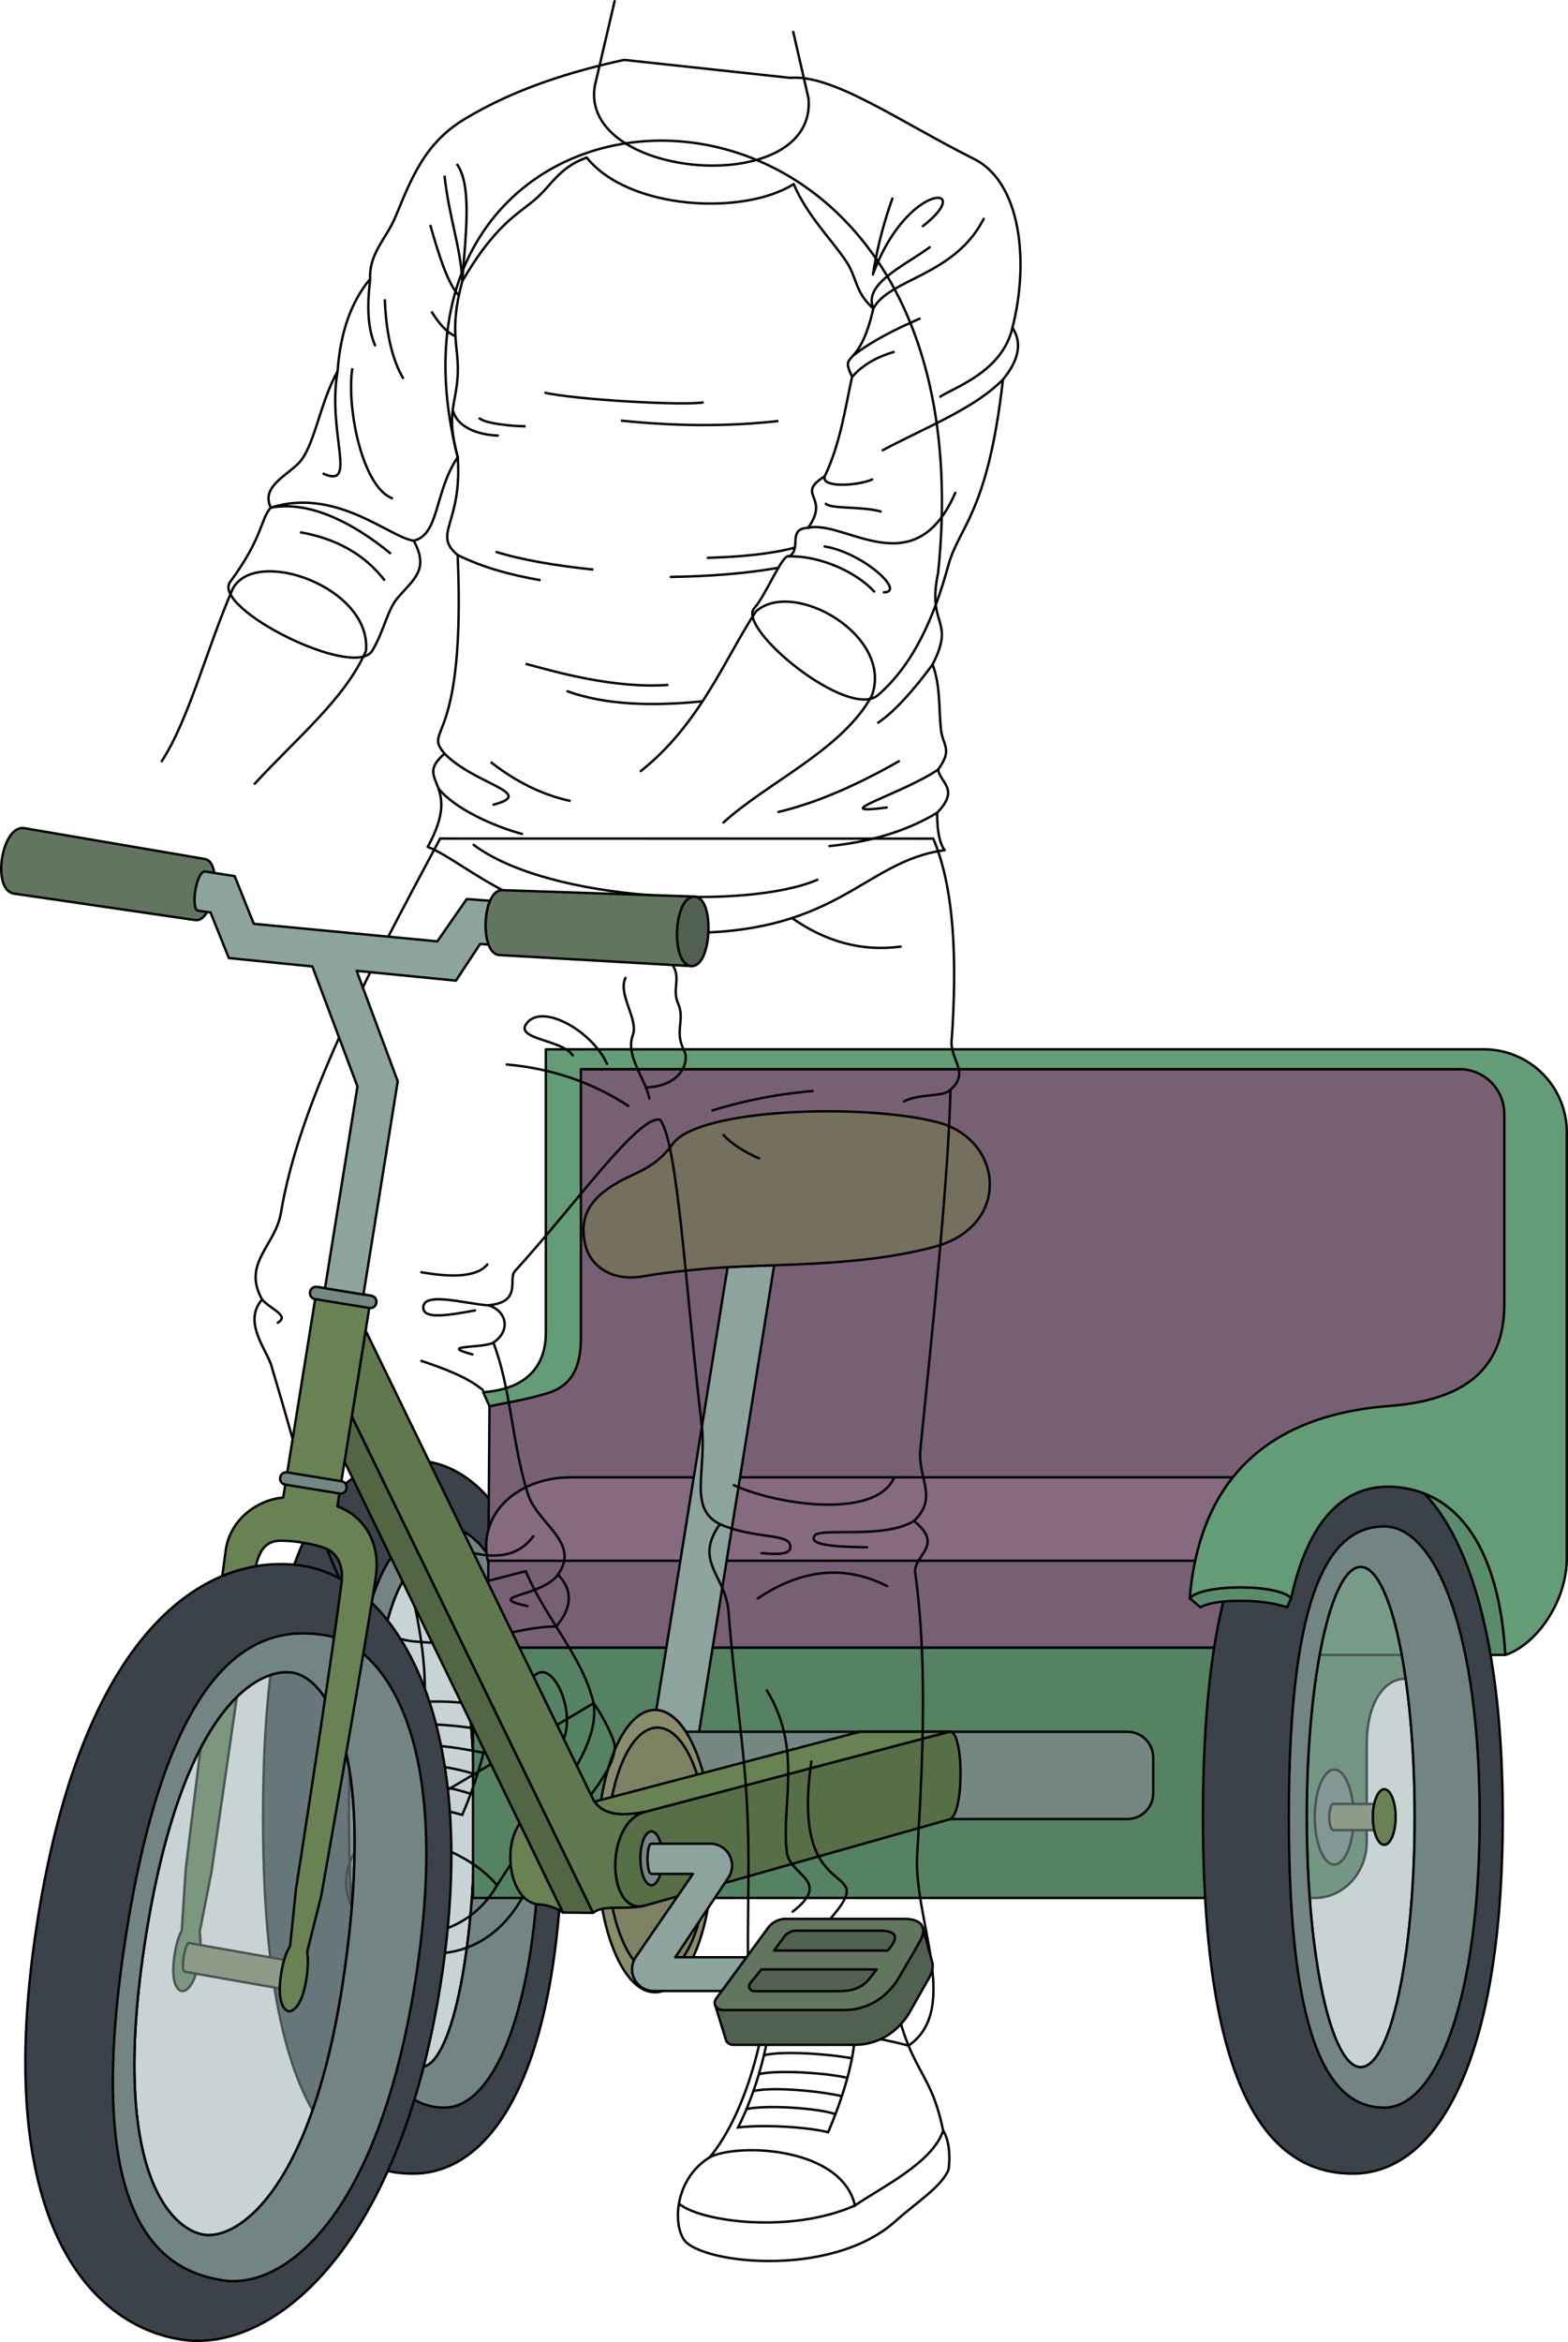 <svg id="presence" xmlns="http://www.w3.org/2000/svg" viewBox="0 0 1309.7 1955.17">
  <defs>
    <style>
      .cls-1 {
        fill: #92aba8;
        opacity: 0.5;
      }

      .cls-1, .cls-10, .cls-11, .cls-12, .cls-13, .cls-14, .cls-15, .cls-16, .cls-17, .cls-18, .cls-19, .cls-2, .cls-20, .cls-21, .cls-3, .cls-4, .cls-5, .cls-6, .cls-7, .cls-8, .cls-9 {
        stroke: #000;
        stroke-width: 2px;
      }

      .cls-1, .cls-10, .cls-11, .cls-12, .cls-13, .cls-14, .cls-15, .cls-17, .cls-18, .cls-19, .cls-2, .cls-20, .cls-21, .cls-3, .cls-4, .cls-5, .cls-6, .cls-7, .cls-8, .cls-9 {
        stroke-linecap: round;
        stroke-linejoin: round;
      }

      .cls-2 {
        fill: #3c424a;
      }

      .cls-3 {
        fill: #728583;
      }

      .cls-4 {
        fill: #548263;
      }

      .cls-5 {
        fill: #786074;
      }

      .cls-6 {
        fill: #856a80;
      }

      .cls-7 {
        fill: #5a8c6b;
      }

      .cls-8 {
        fill: #8ca39e;
      }

      .cls-9 {
        fill: #756f5d;
      }

      .cls-10 {
        fill: #688254;
      }

      .cls-11 {
        fill: #748783;
      }

      .cls-12 {
        fill: #888c6b;
      }

      .cls-13 {
        fill: #7e8263;
      }

      .cls-14 {
        fill: #649c77;
      }

      .cls-15 {
        fill: #586e47;
      }

      .cls-16, .cls-17 {
        fill: none;
      }

      .cls-16 {
        stroke-miterlimit: 10;
      }

      .cls-18 {
        fill: #62755f;
      }

      .cls-19 {
        fill: #51614f;
      }

      .cls-20 {
        fill: #526643;
      }

      .cls-21 {
        fill: #60784d;
      }
    </style>
  </defs>
  <title>rickshaw</title>
  <g id="rickshawRear">
    <ellipse id="spokes" class="cls-1" cx="351.52" cy="1516.87" rx="45.07" ry="208.81"/>
    <path id="tire" class="cls-2" d="M344.91,1219.15c69.15,0,125.2,91.68,125.2,297.72s-56.05,297.72-125.2,297.72-125.19-65.71-125.19-297.72S275.77,1219.15,344.91,1219.15Zm-38.45,297.72c0,115.32,20.17,208.81,45.06,208.81s45.07-93.49,45.07-208.81-20.18-208.81-45.07-208.81S306.46,1401.55,306.46,1516.87Z"/>
    <path id="rim" class="cls-3" d="M371.18,1274.29c44,0,79.71,91.71,79.71,242.58s-35.69,242.58-79.71,242.58-79.71-50-79.71-242.58S327.16,1274.29,371.18,1274.29Zm-64.72,242.58c0,115.32,20.17,208.81,45.06,208.81s45.07-93.49,45.07-208.81-20.18-208.81-45.07-208.81S306.46,1401.55,306.46,1516.87Z"/>
    <path id="rickshawDark" class="cls-4" d="M1174.12,1401.4c-20,0-32.53,23.62-32.53,54.12v81.91c0,25.94-19.41,47-43.34,47H395.1v-209h774.95C1171.71,1383.81,1172.83,1392.55,1174.12,1401.4Z"/>
    <path id="seatDark" class="cls-5" d="M1269.93,892.58H485.23C458.78,897,513,1157,408.85,1174l-1.47,201.41h606.75C1076.52,1139.94,1350.94,1286.73,1269.93,892.58Z"/>
    <path id="seatLight" class="cls-6" d="M1029.79,1233.31H476.57c-42.54,0-77.73,28.67-69.19,69.67h591C1004.24,1275.6,1014.67,1252.3,1029.79,1233.31Z"/>
    <path id="rickshawMedium" class="cls-7" d="M1189.69,1246.78c-63.55,0-98.19,72.5-105.82,134.78h173.47C1253.75,1315.66,1232.71,1263.56,1189.69,1246.78Z"/>
    <path id="metalLight" class="cls-8" d="M581.29,1462.11l65.36-405.89c-13.46.48-26.48.92-38.92,1.6L548.2,1427.51C561.12,1428.21,572.79,1441.3,581.29,1462.11Z"/>
    <path id="bikeSeat" class="cls-9" d="M488.7,1038.44c-5.58-25.69,6.23-42,38.47-57,15.66-7.28,24.12-12.25,35.2-27,21.79-29,158.15-33.61,220.48-17.64,55.8,14.3,62.26,87.16-3.11,104.28-68,17.82-139.43,13.09-194.7,18.45-23.71,2.3-35,3.66-47.57,5.93C511.57,1070.1,492.82,1057.37,488.7,1038.44Z"/>
    <path id="frameLight" class="cls-10" d="M197.85,1416.58l-21.21,146.21-9.92,50.34c.94,4.74,1.13,11.7-.27,21.66-3.22,23-11.13,27.94-14.54,27.4s-9.8-6.68-6-30.65c1.49-9.45,3.63-15.77,5.89-19.93l3.35-51.46s5.56-45.71,12.39-100.8C177.15,1440.8,187.31,1427.06,197.85,1416.58Z"/>
    <g id="metalDark">
      <ellipse class="cls-11" cx="1114.45" cy="1516.87" rx="16.24" ry="39.65"/>
      <path class="cls-11" d="M556.08,1445.68H941.58a21.67,21.67,0,0,1,21.67,21.67v29.52a21.67,21.67,0,0,1-21.67,21.67H556.08a0,0,0,0,1,0,0v-72.85a0,0,0,0,1,0,0Z"/>
    </g>
    <g id="brassLight">
      <path class="cls-12" d="M1146.72,1516.87a51.34,51.34,0,0,1,1.12-10.95H1114c-4.88,0-4.88,21.9,0,21.9h33.85A51.34,51.34,0,0,1,1146.72,1516.87Z"/>
      <ellipse class="cls-12" cx="547.11" cy="1545.33" rx="48.26" ry="117.86"/>
      <path class="cls-12" d="M234.91,1647.41a93.66,93.66,0,0,1,2.45-11.32l-79.22-14c-3.72-.59-7.52,23.32-3.79,23.91L233.73,1660A90.06,90.06,0,0,1,234.91,1647.41Z"/>
    </g>
    <ellipse id="brassDark" class="cls-13" cx="549.11" cy="1545.33" rx="42.23" ry="103.12"/>
    <path id="tire-2" data-name="tire" class="cls-2" d="M1130,1219.15c69.14,0,125.19,91.68,125.19,297.72S1199.1,1814.59,1130,1814.59s-125.2-65.71-125.2-297.72S1060.81,1219.15,1130,1219.15Zm-38.46,297.72c0,115.32,20.18,208.81,45.07,208.81s45.06-93.49,45.06-208.81-20.17-208.81-45.06-208.81S1091.5,1401.55,1091.5,1516.87Z"/>
    <path id="rickshawLight" class="cls-14" d="M403.58,1162.2c35.88-2.52,52.34-21.35,52.34-49.7V876h783.52a69.26,69.26,0,0,1,69.26,69.26v355.44c0,36.85-25.93,72.65-51.36,80.88-4.24-77.73-32.74-136.26-93-140.29-48.71-3.1-74.16,39.15-85.92,93-11.08-12.21-74.53-11.87-84.7,0,8.33-96.62,62.36-152.57,166.87-160.58,63.15-4.84,95.9-31.18,95.9-85.07V930a37.44,37.44,0,0,0-37.44-37.45H485.23v223.6c0,26.08-7.89,41.07-29.09,47.28-18.73,5.49-34.06,7.74-47.29,10.51Z"/>
    <path id="frameDark" class="cls-15" d="M538.36,1590.89l254.48-72c12.93-2.93,12.34-76.24,0-73.24l-254.48,67C504.61,1522.06,506.83,1599,538.36,1590.89Z"/>
    <path id="frameLight-2" data-name="frameLight" class="cls-10" d="M496.61,1504l221.61-58.33h74.62l-254.48,67C519.55,1516.31,504.24,1515.28,496.61,1504Z"/>
  </g>
  <g id="bennett">
    <g id="bennettSoleSide">
      <path class="cls-16" d="M592.92,1800.82c-28.65,17.65-30.63,53.25-22.53,67.37,9.26,20.85,122.9,35.4,177.75-14.1,17-15.3,38.31-28.5,44.14-42.83,1.69-11.31.36-25.32-4.49-32.52"/>
      <path class="cls-16" d="M495.84,1421.85c9.15,12.66,17.61,31.11,17.62,35.9,0,26.33-39.62,56.88-75.91,124.1-55.84,103.4-194.32,21.1-133.18-46.41Z"/>
    </g>
    <g id="bennettShoe">
      <path class="cls-16" d="M740.43,1629.58c14.55,104.84,35.11,89.13,47.36,149.16-9.16,27.15-52.14,47.46-73.67,62.45-11.1-49-97.52-52.32-121.2-40.37,31.09-37.44,51.7-113.78,48.86-170.94Z"/>
      <path class="cls-16" d="M439.18,1311.65c17.05,40.74,47.26,70.53,56.66,110.2,5.84,39.54-37.4,83.84-80.67,152-27.4-33.16-86-46.46-110.8-38.4,55.09-63.06,58.65-118.8,41.08-199.75Z"/>
    </g>
    <g id="bennettShoelace">
      <path class="cls-16" d="M616.49,1776c11.4-22.57,20.32-50.21,25.22-77.52,16.18-3.3,58.32-2.73,72.22,2.79-1.57,22.33-10.46,51.31-22.23,78.71C674.56,1775.73,638.84,1773.39,616.49,1776Z"/>
      <path class="cls-16" d="M386.09,1515.09c12.32-28.56,21.37-59.61,24.79-89-18.81-5-37.7-6.27-56.31-5.4-1.55,29.53-9.65,56.57-27,84C345.55,1506.22,367.11,1509.61,386.09,1515.09Z"/>
    </g>
    <path id="converseLogo" class="cls-16" d="M467,1457.79c18.24-21.28-5.52-79.44-22.68-56.61C424.87,1427.1,450.1,1477.53,467,1457.79Z"/>
    <g id="clothesOverlapLine">
      <path class="cls-16" d="M711.61,1718.31c-20.88-3.91-59.46-6.35-73.53-2.51"/>
      <path class="cls-16" d="M707.79,1734.63c-12.49-3.32-54.95-7.2-73.89-3.2"/>
      <path class="cls-16" d="M703.17,1749.91c-17.37-4.13-56.84-8.07-73.84-4.31"/>
      <path class="cls-16" d="M697.82,1764.92c-13.7-4.89-56.32-8-74.25-4.3"/>
      <path class="cls-16" d="M408,1444.75c-20.42-3.49-38.47-5.51-55.39-5.22"/>
      <path class="cls-16" d="M403.86,1463.28c-19.81-4-37.63-6.86-55-6.27"/>
      <path class="cls-16" d="M398.56,1481.75a170.67,170.67,0,0,0-55-8.57"/>
      <path class="cls-16" d="M393.12,1497.55c-18.74-6.5-40.51-8.79-56.5-8.79"/>
    </g>
    <g id="clothesDisplayLine">
      <path class="cls-16" d="M714.12,1841.19c-54.34,24-129.37,13.31-147-1.51"/>
      <path class="cls-16" d="M415.17,1573.84c-24.94,44.25-81.44,51.7-113.75,29.32"/>
    </g>
    <path id="bennettJeans" class="cls-16" d="M779.54,700.11c17.5,41.11,20.19,100.83,15.23,170.17,0,15.7,15.05,25.47-.89,39.41-1.57,72.68-14.53,195.39-25.08,300-2.52,25,15.35,40.07-5.38,60,25.08,20.37,1,27.7.9,42.09,10.23,74,6.8,153.42,1.79,236.45-3.24,53.76,36.82,129.13-7.23,159.45-47.7-12.38-90.92-15.6-125,0-10.82-17.68-9.33-77.93-8.73-136,1-98.54-9-129.77-16.69-226.77-2.35-29.72-29.38-41.25-7.17-72.55-26.86-13.21-10.62-45-15.22-83.29-13.19-109.77-19.89-237.07-34.93-254.36-18.36-3.48-72.18,73.13-120.92,126.28-6.32,6.9,6.47,26-22.39,28.66,15.22,4.49,19.33,20.93,4.27,31.2,14.76,38.35,15.46,84.3,28.87,126.44,7.93,24.91,44.27,40.38,25.08,67.17,13.16,13.65,11.33,28.18-1.49,43.36-33.48-.07-68.89,17.71-112.72,12.85-69.58-1.8-82.67-89.21-124.59-228.6-3.08-14.05-25.33-37.66-8.33-57.23-17-30.4,11.1-44.66,15.71-72.24,15.21-91,70.87-196.73,133-312.55Z"/>
    <g id="clothesDisplayLine-2" data-name="clothesDisplayLine">
      <path class="cls-17" d="M661.57,766.42c27.86,19.54,58.15,28.2,90.7,23.81"/>
      <path class="cls-17" d="M522.45,816.37C515.84,830,533.43,851,528.6,864c-6.44,17.41,10,35.36,13.84,53"/>
      <path class="cls-17" d="M561.7,805.37c7.48,11.6-.72,20,4.74,32.48,6,13.74-3.39,23.09,4.91,39,4.83,9.28-2.06,29.83-31.87,31"/>
    </g>
    <g id="clothesFoldLine">
      <path class="cls-17" d="M793.88,909.69c-6,6.61-24.83,2.72-38.88,9.74"/>
      <path class="cls-17" d="M678.82,910.79A400.33,400.33,0,0,0,595.08,927"/>
      <path class="cls-17" d="M604.26,947.53C612,955.59,622.13,961.9,634,967"/>
      <path class="cls-17" d="M524.84,923.21c-31.05-20.18-65-31.31-101.57-34.57"/>
      <path class="cls-17" d="M507,888.1c-11.88-26.48-52.46-50.44-66.45-34.58-12.59,14.27,29.17,14.05,37.82,27.55"/>
      <path class="cls-17" d="M407.06,1055.58c-8.07,9.9-27.34,11.39-55.11,6.49"/>
      <path class="cls-17" d="M407.85,1089.71c-18.62-1.17-54.82-12-54.28,2.07.36,9.38,18.57,6.74,43.23,2.16"/>
      <path class="cls-17" d="M412.12,1120.91c-9.92,4.91-47.2,1.67-17.49,9.77"/>
      <path class="cls-17" d="M352,1136.09c17.83,5.94,38.36,13.5,51.33,24.31"/>
      <path class="cls-17" d="M218.94,1084.9c7.67,8.5,23.13,13.3,13.07,19.31"/>
      <path class="cls-17" d="M746.9,1233.34c-15.13,35.12-97.25,23.23-134,6.48"/>
      <path class="cls-17" d="M601.31,1272.42c28.35,12.25,56.1,7.65,58.6,17.11,2,7.51-6.68,8.67-23.77,7"/>
      <path class="cls-17" d="M763.42,1269.74c-25.7,15.47-78.1,5.21-83,12.22-5.58,8,17.12,9.34,43.77,9.73"/>
      <path class="cls-17" d="M741,1324.11c-34.43-17.5-70.37-15-108.06,10.26"/>
      <path class="cls-17" d="M445.42,1282.5c-10.28,14-26.62,20.38-54,13"/>
      <path class="cls-17" d="M466.07,1314.52c-13.66,18.92-63.5,17.63-25.51,26.34"/>
      <path class="cls-17" d="M640.46,1411.09c30.26,49.17,11.89,95.09,16.75,135.07,2.44,20,38.4,23.73,4.87,49.71"/>
      <path class="cls-17" d="M677.74,1470.52c-18.37,124.81,58.89,81,16.75,130.21"/>
    </g>
    <path id="bennettShirt" class="cls-17" d="M382.35,381.73c3.84,55.82-21.58,63.7-.07,81.63,7,161.92-29.72,143.15-10.95,165.83C344,652.66,387.76,651.88,357.25,707c32.85,12.52,80.6,67.48,202.6,71.57,140,4.69,159.57-59.45,229.19-68.84-4.38-5.74-6.32-16.46-6.26-31.29,19.27-19.73,2.35-25,.78-36,12.52-17.21,4-19.28,2.35-33.63-1.71-15.23-.35-37.68-7-54,19.56-38.33-5-31.12,4.69-76.65C832.84,1.07,291.54,26.88,382.35,381.73Z"/>
    <path id="bennettSleeves" class="cls-17" d="M311,543.12c-14.89,24.79-135-35.49-118.66-57.51,27.23-36.74,25.33-52.57,33.81-61.8-7.84-16.75,10.91-25.26,22.56-36.38C262.63,374.12,266.43,338,282,309.8q3.39-48.51,27.17-76.89c-1-21.58,13.56-33.58,21.2-52,12.95-31.21,24-60.95,57-81.08C430.58,73.51,479,59.25,521.31,50L660.07,65c35.84-3.17,91.59,36.74,153.67,67.78,38.66,19.33,46.24,84.88,31.92,140.79,8.27,12.59,5.45,27.05-7.95,43.3-12.57,111.73-36.64,122.5-45.51,154.81C780.61,513.9,763.75,554,733.42,580.24,708.73,601.62,615,524.5,630,507.77c9.87-11,23.89-46.5,29.16-43.31,10.76-6.09-1.91-23.19,15.83-23.82,19-26.61-11.4-27.24,13.93-43.08,13.36-28.25,17.11-57.64,22.81-83-10.77-22.81,5.7-3.8,17.74-57-15.84-13.94-13.14-25.71-23.44-40.54-12.94-18.64-32.31-38-43.08-63.35-41.8,26.61-138.09,21.54-172.93-22.17-24.07,8.87-28.8,23.27-44.34,36.11-14.57,12-32.94,21.53-59.55,67.14-11.4,42.45-2.68,53.32-3.8,77.92s-10.13,32.3,0,69.05c-19.5,28.46-15.2,64.61-36.74,69.68,12.82,23.73.77,31.4-13.3,47.5C323.56,508.94,320.83,526.69,311,543.12Z"/>
    <g id="clothesFoldLine-2" data-name="clothesFoldLine">
      <path class="cls-16" d="M381.52,136.88c13,17.56,7.32,59.5,4.63,97.88-1.4-28.65-11-53-14.87-88.13"/>
      <path class="cls-16" d="M359.36,187.76c7.41,26.1,15,49.71,23.94,58.88"/>
      <path class="cls-16" d="M360.38,260c6.45,10.5,13.12,17.89,20.12,20.68"/>
      <path class="cls-16" d="M321.4,249.79c1.06,26.37,5.45,49.34,15.59,66.43"/>
      <path class="cls-16" d="M309.21,232.91c-2.56,21.12-2.54,40.71,4.4,56.19"/>
      <path class="cls-16" d="M294.29,307.4c-5.09,33.9,8.81,100.32,33.89,108.8"/>
      <path class="cls-16" d="M282,309.8c-9.1,51.83,17.67,99.28-12.49,85.38"/>
      <path class="cls-16" d="M345.61,451.41c-20.14-2.68-64.88-45-119.48-27.6,32.68-6.15,69.51,13.06,100.36,38.48"/>
      <path class="cls-16" d="M250.57,444.33c29.86,5.12,53.76,18.18,70.83,40.33"/>
      <path class="cls-16" d="M382.28,463.36c20.74,10.26,44.21,16.72,69.27,21"/>
      <path class="cls-16" d="M413.93,460.6c22.42,7,50.5,11.63,81.68,14.91"/>
      <path class="cls-16" d="M378.18,342.29c4.1,16.29,24.9,21.06,38.46,21.37"/>
      <path class="cls-16" d="M400,348.75c4.07,4.75,27.79,7.12,39,7.12"/>
      <path class="cls-16" d="M587.8,335.87c-16.61,3.05-109.14-2.37-133-8.13"/>
      <path class="cls-16" d="M650.16,351.46c-42.29,4.79-86.22,4.35-131.51-.34"/>
      <path class="cls-16" d="M439,554.14c25.08,6.78,74.15,20.94,119.3,17.62"/>
      <path class="cls-16" d="M473.24,576.85c32.19,11.73,71.16,12.86,113.58,8.62"/>
      <path class="cls-16" d="M409.86,636.16c20.58,16.11,42.7,27.38,66.77,32.54"/>
      <path class="cls-17" d="M371.33,629.19c25.65,25.95,77.3,32.88,40.9,42.56"/>
      <path class="cls-17" d="M366.18,658.17c13.52,17,46.55,31.75,69.78,38"/>
      <path class="cls-17" d="M395.63,705.3c64.05,47.79,229.11,54.23,287.06,29.15"/>
      <path class="cls-17" d="M750.82,635.48c-34.64,19.74-68.35,34.67-100.66,42.37"/>
      <path class="cls-17" d="M778.87,554.88c-15.92,21.43-31.22,38.78-45.34,48.4"/>
      <path class="cls-17" d="M783.56,642.49c-31,20.78-95.34,38.42-42.91,31.63"/>
      <path class="cls-17" d="M782.78,678.47c-26.48,16-56.9,24.41-89.92,27.85"/>
      <path class="cls-17" d="M591.18,465.68c26.78-.8,51.8-3,72.74-8.49"/>
      <path class="cls-17" d="M560.34,481.61c32-.46,62.24-2.75,89.82-7.61"/>
      <path class="cls-17" d="M659.18,464.46c25.92-.57,56.05,13.08,71,29.35"/>
      <path class="cls-17" d="M688.79,456.19c31.86,5.08,68.14,38.2,49.49,38.3"/>
      <path class="cls-17" d="M675,440.64c30.73-7.16,88.69,49.1,122.92-29.19"/>
      <path class="cls-17" d="M735.57,427c-14.24-4.3-41.69-2-45.76-6.44"/>
      <path class="cls-17" d="M728.45,400.27c-12.2,5.42-43.19,7.14-39.51-2.71"/>
      <path class="cls-17" d="M837.71,316.87c-24.21,24.48-63.51,39.34-100.45,59"/>
      <path class="cls-17" d="M845.66,273.57c-8.42,36.54-47.73,49.42-60.27,57.56"/>
      <path class="cls-17" d="M711.75,314.58c9.27-10.38,21.17-16.77,34.66-20.73"/>
      <path class="cls-17" d="M768.1,266.05c-20.48,8.93-39.84,18.59-55.41,30.73"/>
      <path class="cls-17" d="M745.39,165.73a353.46,353.46,0,0,0-16.26,63.38c28.8-78.29,87.1-75.58,41.68-40.33"/>
      <path class="cls-17" d="M776.58,206.4c-22.16,16.14-55.74,30.66-47.09,51.17,13.19-25.07,67.76-27.1,92.16-74.89"/>
    </g>
    <g id="skinEastAsian">
      <path class="cls-17" d="M513.37,1,496.8,71.83C484,150.19,682.15,166,675.37,82.38L662.56,26.62"/>
      <path class="cls-17" d="M135.13,635.43c22.84-35.16,37.23-93.23,59.28-143.92,19-35.67,116.38-1,111.25,52-17.66,39.93-57.1,71.93-92.92,110.76"/>
      <path class="cls-17" d="M535.22,643.72c49.47-39.29,69.79-93.06,96.07-133.15,30.86-28.06,115.11,19.77,97,70-24.2,45.06-87.27,72.58-124,106.08"/>
    </g>
  </g>
  <g id="rickshawFront">
    <g id="spokes-2" data-name="spokes">
      <ellipse class="cls-1" cx="1136.57" cy="1516.87" rx="45.07" ry="208.81"/>
      <path class="cls-1" d="M121.63,1617.42C91,1811.51,142.69,1861.25,170.3,1865.61S262,1829.77,288.08,1643.7s-16.06-243-43.67-247.4S152.28,1423.32,121.63,1617.42Z"/>
    </g>
    <path id="tire-3" data-name="tire" class="cls-2" d="M253.18,1307.19c75,11.84,150.14,125.63,114.85,349.14s-141.84,308.6-216.84,296.76S-8.4,1854.84,31.34,1603.16,178.18,1295.35,253.18,1307.19ZM121.63,1617.42C91,1811.51,142.69,1861.25,170.3,1865.61S262,1829.77,288.08,1643.7s-16.06-243-43.67-247.4S152.28,1423.32,121.63,1617.42Z"/>
    <g id="rim-2" data-name="rim">
      <path class="cls-3" d="M1156.22,1274.29c44,0,79.71,91.71,79.71,242.58s-35.68,242.58-79.71,242.58-79.7-50-79.7-242.58S1112.2,1274.29,1156.22,1274.29Zm-64.72,242.58c0,115.32,20.18,208.81,45.07,208.81s45.06-93.49,45.06-208.81-20.17-208.81-45.06-208.81S1091.5,1401.55,1091.5,1516.87Z"/>
      <path class="cls-3" d="M271.2,1365.05c48.5,7.66,107.85,85,75.81,288s-112.35,258.24-160.85,250.58S66.79,1859,105.34,1614.85,222.7,1357.39,271.2,1365.05ZM121.63,1617.42C91,1811.51,142.69,1861.25,170.3,1865.61S262,1829.77,288.08,1643.7s-16.06-243-43.67-247.4S152.28,1423.32,121.63,1617.42Z"/>
    </g>
    <g id="rubberLight">
      <path class="cls-18" d="M11.63,746l151.43,22.1c15.32,2.42,23.39-48.59,8.07-51L20.28,691.36C1.29,688.35-7.35,743,11.63,746Z"/>
      <path class="cls-18" d="M641.16,1609.89l-43,58.57c-3.08,4.5.14,9.55,5.58,9.55,82.29,31.81,144.3,26.93,163.49-55.4,9.14-14.58,1.22-20.73-12.1-20.73H656.34A18.4,18.4,0,0,0,641.16,1609.89Z"/>
      <path class="cls-18" d="M580.27,748.46l-160.64-5.35c-17-.77-19.5,53.41-2.45,54.19l160.46,9.21C559.82,805.7,562.45,747.65,580.27,748.46Z"/>
    </g>
    <g id="rubberDark">
      <path class="cls-19" d="M636,1644.09l-9.49,11.63c-2.12,3.09.09,6.57,3.84,6.57h69.54c21.31,0,24.79-8.91,32.38-18.2Z"/>
      <path class="cls-19" d="M741.37,1628.38c13-14.13,3-16.65-6.79-16.64H665.16a12.66,12.66,0,0,0-10.45,5.51l-8.16,11.13Z"/>
      <path class="cls-19" d="M577.64,806.51c17,.77,19.66-57.28,2.63-58C562.45,747.65,559.82,805.7,577.64,806.51Z"/>
      <g>
        <path class="cls-19" d="M770.88,1609.36h0a1.21,1.21,0,0,1,0,.18Z"/>
        <path class="cls-19" d="M778.6,1637.94,771,1609.66c.75,3.22-.28,7.49-3.7,12.95L750,1652.4c-10.36,16-26.12,25.61-45.18,25.61h-101a6.63,6.63,0,0,1-6.37-3.88h0l9.24,29.82a6.82,6.82,0,0,0,6,3.09h101c19.06,0,34.82-9.61,45.18-25.61l16.31-28.79C778.81,1646.75,779.71,1641.23,778.6,1637.94Z"/>
      </g>
    </g>
    <path id="rickshawMedium-2" data-name="rickshawMedium" class="cls-7" d="M993.76,1334.24l9,7.6c10.13-6.84,50.31-7.82,72.26,0l3.44-7.6C1067.38,1322,1003.93,1322.37,993.76,1334.24Z"/>
    <polyline id="frameDarkest" class="cls-20" points="287.78 1220.15 470.11 1596.61 495.41 1596.9 293.87 1182.35"/>
    <path id="frameMedium" class="cls-21" d="M495.41,1596.9c8.2-6.92,24.91-2.71,39.49-5.42l3.46-.59c-31.53,8.06-33.75-68.83,0-78.23-17.69,3.15-34.84,3.74-42.95-10.56l-190-391.31-11.52,71.56Z"/>
    <g id="frameLight-3" data-name="frameLight">
      <path class="cls-10" d="M213.68,1307.49c2.26-9.46,5.71-18.19,15.28-20.66,8.67-2.25,37.78,2.13,46.23,7.43,7.68,4.82,11.62,14.47,10.11,26.6-8,64.2-38.05,255.94-38.05,255.94l-4.95,47.87c-2.79,4.14-5.56,11.17-7.39,22.74-3.9,24.68,2.68,31,6.19,31.56s11.66-4.56,15-28.22c1.34-9.58,1.26-16.47.46-21.32l11.72-46.63s35.4-199.25,45.56-265.93c4.27-28-8.89-50.79-32.06-59.35l28.32-175.83-45.21-7.38L236.55,1250.2c-20.8,1.59-44.35,17.78-48,44-.85,6.19-1.82,13.42-2.88,21.45A129.06,129.06,0,0,1,213.68,1307.49Z"/>
      <path class="cls-10" d="M434.09,1522.25c-15.48,22.32-7.12,67.1,17.06,67.68a38.47,38.47,0,0,1,19,6.68Z"/>
      <ellipse class="cls-10" cx="1156.22" cy="1516.87" rx="9.51" ry="23.22"/>
    </g>
    <g id="metalDark-2" data-name="metalDark">
      <path class="cls-11" d="M308.43,1091.9l-45.2-7.38c-6.76-1.09-5.12-11.3,1.64-10.21l45.21,7.38C316.91,1082.79,315.26,1093,308.43,1091.9Z"/>
      <path class="cls-11" d="M283.5,1246.75l-45.2-7.38c-6.76-1.09-5.12-11.3,1.64-10.21l45.2,7.38C292,1237.64,290.33,1247.85,283.5,1246.75Z"/>
      <ellipse class="cls-11" cx="544.11" cy="1551.33" rx="9.21" ry="22.49"/>
    </g>
    <g id="metalLight-2" data-name="metalLight">
      <path class="cls-8" d="M409.3,751.94l-.46,0-19-1.41L365.3,785.85,212,771.21l-16-39.83-24.68-3.86c-7.33-.84-12.49,32-5.62,32.79l10.12,1.36,15.33,38.14s45,4.54,69.77,7L298.57,907l-27.11,168.42,32.11,5.25,28.66-178L297.9,810.47c34.51,3.42,63.64,6.27,82.94,8.18C389,806.22,401.06,788,401.06,788l7,.54C404.27,778.45,404.89,762,409.3,751.94Z"/>
      <path class="cls-8" d="M602.84,1662.12h-56.7a18.2,18.2,0,0,1-15-28.5l47.64-69.27H544.11c-4.3,0-4.3-25.21,0-25.21h49.16a18.2,18.2,0,0,1,15.14,28.29l-44.34,66.49h59.46Z"/>
    </g>
  </g>
</svg>
